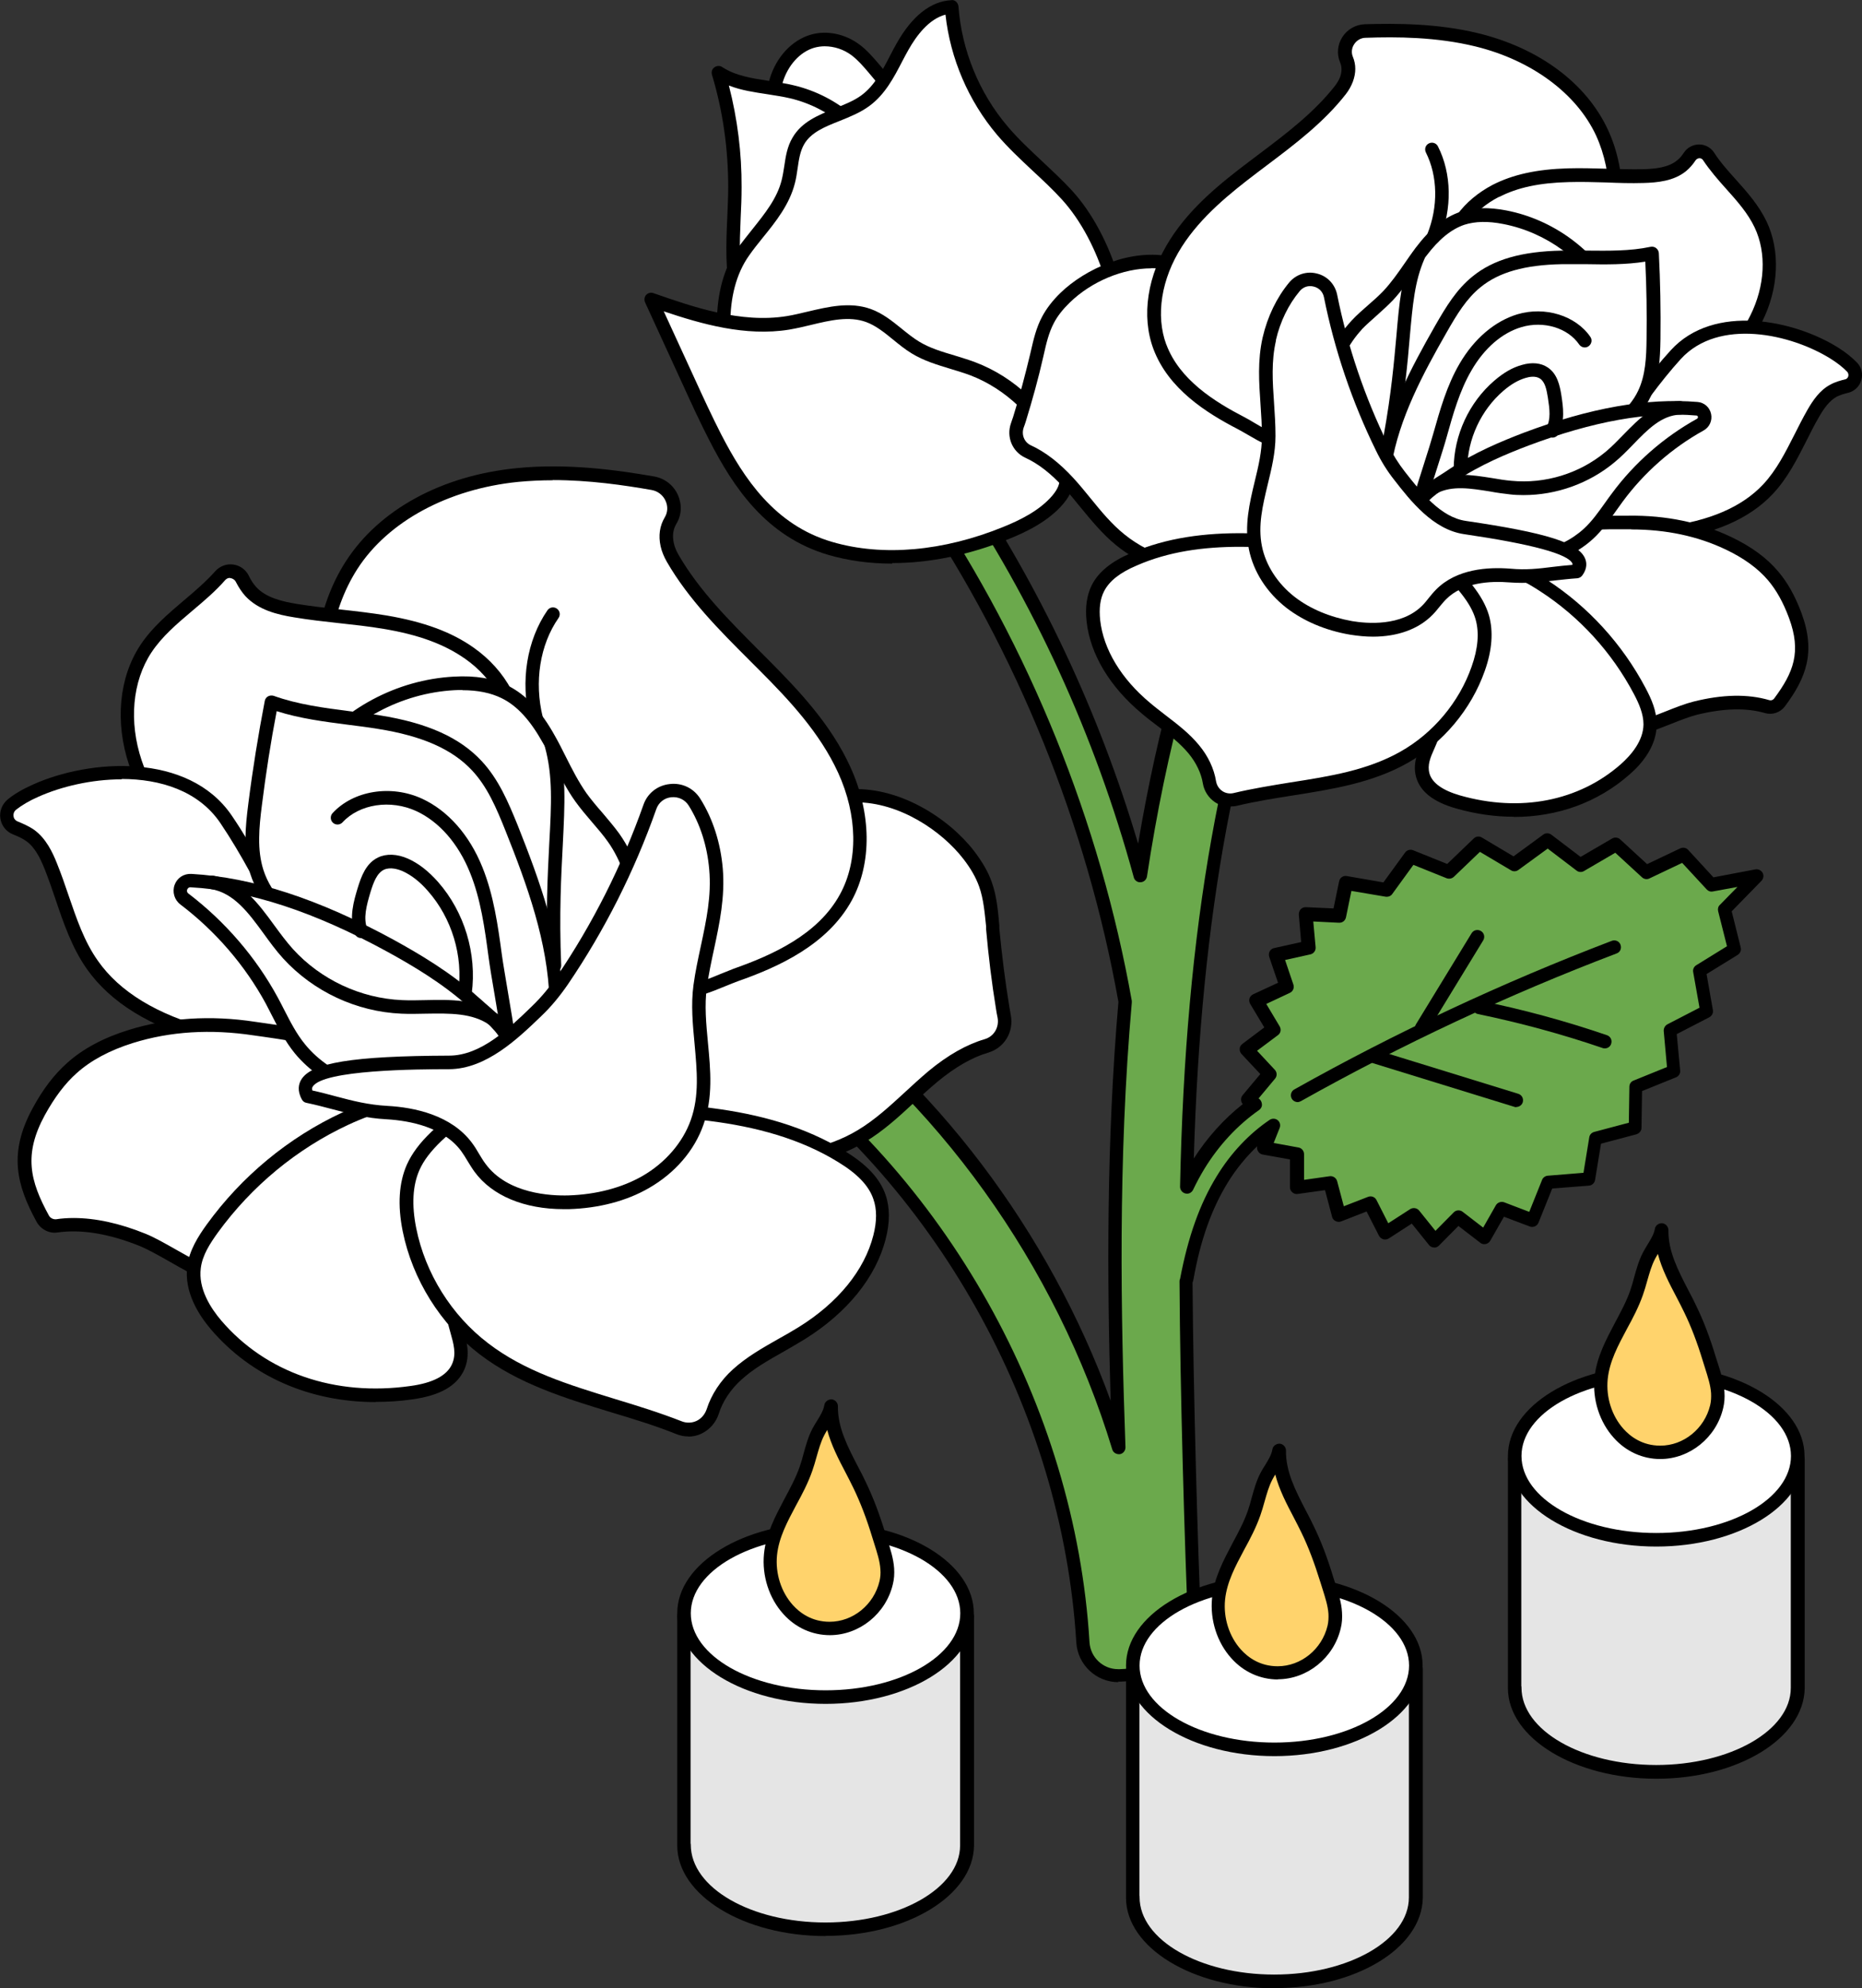 <?xml version="1.0" encoding="UTF-8"?>
<svg id="_圖層_2" data-name="圖層 2" xmlns="http://www.w3.org/2000/svg" viewBox="0 0 103.02 109.96">
  <rect x="0" y="0" width="103.02" height="109.96" fill="#333333" stroke="none"/>
  <defs>
    <style>
      .cls-1 {
        fill: #000;
      }

      .cls-1, .cls-2, .cls-3, .cls-4, .cls-5 {
        stroke-width: 0px;
      }

      .cls-2 {
        fill: #6ba94c;
      }

      .cls-3 {
        fill: #ffd36c;
      }

      .cls-4 {
        fill: #fff;
      }

      .cls-5 {
        fill: #e5e5e5;
      }
    </style>
  </defs>
  <g id="_圖層_5" data-name="圖層 5">
    <g>
      <g>
        <g>
          <path class="cls-2" d="M95.43,50.3l1.8-1.84-2.53.47-1.54-1.67-2.06.98-1.68-1.54-1.97,1.15-1.82-1.38-1.84,1.34-1.96-1.16-1.65,1.57-2.12-.85-1.34,1.84-2.25-.39-.37,1.82-1.85-.09.16,1.85-1.81.4.6,1.76-1.68.78.95,1.59-1.48,1.11,1.27,1.35-1.19,1.42.38.23c-1.21.85-2.3,2-3.14,3.37-.23.38-.44.77-.64,1.18.24-11.86,1.66-23.88,6.23-34.87.42-1-.06-2.14-1.06-2.56-1-.42-2.15.06-2.56,1.06-2.57,6.18-4.19,12.63-5.17,19.16-2.14-7.82-5.57-15.32-10.09-22.02-.36-.54-1.09-.68-1.63-.32-.54.36-.68,1.09-.32,1.63,5.59,8.3,9.45,17.85,11.21,27.71-.73,8.3-.64,16.63-.35,24.64-3.1-10.21-9.63-19.47-18.33-25.53-.89-.62-2.11-.4-2.73.49-.62.89-.4,2.11.49,2.73,10.68,7.44,17.8,20.13,18.58,33.12.06,1.04.92,1.84,1.95,1.84.04,0,.08,0,.12,0,1.08-.07,2.02-.06,2.18-.06.03,0,.06,0,.09,0,1.08-.05,1.92-.96,1.87-2.04-.23-5.33-.47-14.05-.5-19.67.02-.05.05-.1.06-.16.39-2.2,1.03-3.99,1.95-5.49.76-1.23,1.73-2.25,2.81-2.98l-.5,1.26,1.82.33v1.85s1.84-.26,1.84-.26l.48,1.79,1.73-.67.84,1.65,1.56-1,1.16,1.45,1.3-1.32,1.47,1.13.91-1.61,1.73.66.85-2.11,2.26-.18.37-2.25,2.2-.59.03-2.28,2.11-.85-.21-2.27,2.02-1.04-.39-2.24,1.94-1.19-.55-2.21Z"/>
          <path class="cls-1" d="M61.88,93.03c-1.23,0-2.25-.96-2.33-2.19-.78-12.88-7.84-25.46-18.42-32.83-.51-.36-.85-.89-.96-1.5-.11-.61.03-1.23.38-1.74.36-.51.89-.85,1.5-.96.61-.11,1.23.03,1.74.38,7.91,5.51,14.25,13.9,17.66,23.28-.2-6.7-.24-14.33.43-22.06-1.75-9.79-5.6-19.3-11.14-27.52-.23-.34-.31-.76-.24-1.16s.31-.76.65-.99c.71-.48,1.67-.29,2.15.42,4.24,6.29,7.49,13.18,9.67,20.5,1.08-6.45,2.7-12.21,4.93-17.58.49-1.19,1.86-1.75,3.05-1.26.58.24,1.02.69,1.26,1.26s.24,1.21,0,1.79c-3.8,9.15-5.77,19.73-6.16,33.2.74-1.16,1.67-2.19,2.71-3.01-.05-.05-.08-.12-.09-.19-.02-.11.01-.22.08-.3l.98-1.17-1.04-1.11c-.07-.08-.11-.18-.1-.29,0-.11.06-.2.15-.27l1.21-.91-.78-1.3c-.05-.09-.07-.2-.04-.3s.1-.18.2-.23l1.38-.64-.49-1.44c-.03-.1-.02-.21.03-.3.05-.09.14-.16.25-.18l1.49-.33-.13-1.52c0-.11.03-.21.1-.29.07-.08.18-.12.29-.12l1.53.07.31-1.5c.04-.2.23-.33.43-.29l2.02.35,1.2-1.65c.1-.14.28-.19.44-.13l1.89.76,1.47-1.41c.12-.12.31-.14.45-.05l1.75,1.04,1.64-1.2c.13-.1.32-.1.45,0l1.62,1.23,1.75-1.02c.14-.08.32-.06.44.05l1.49,1.37,1.83-.87c.15-.07.33-.04.44.08l1.4,1.52,2.32-.44c.16-.03.32.05.4.19.08.14.05.32-.06.44l-1.65,1.69.5,2c.04.16-.03.32-.17.41l-1.72,1.06.35,1.99c.03.16-.05.32-.2.4l-1.8.93.19,2.01c.02.16-.08.32-.23.38l-1.88.76-.03,2.03c0,.17-.12.31-.28.36l-1.96.52-.33,2.01c-.03.17-.17.3-.34.31l-2.03.16-.76,1.89c-.08.19-.29.28-.48.21l-1.43-.54-.76,1.33c-.05.09-.15.16-.25.18-.11.02-.22,0-.3-.07l-1.21-.93-1.07,1.08c-.08.08-.18.13-.29.11-.11,0-.21-.06-.27-.14l-.95-1.18-1.27.82c-.09.06-.2.07-.3.05-.1-.03-.19-.1-.24-.19l-.69-1.35-1.41.55c-.1.04-.21.03-.31-.02-.09-.05-.17-.13-.19-.24l-.39-1.47-1.51.21c-.11.02-.22-.02-.3-.09-.08-.07-.13-.17-.13-.28v-1.54l-1.51-.27c-.11-.02-.21-.09-.26-.19-.05-.08-.06-.18-.04-.27-.61.58-1.17,1.26-1.63,2.01-.9,1.46-1.52,3.21-1.9,5.36-.01.07-.03.12-.05.17.04,5.87.28,14.55.5,19.58.05,1.29-.95,2.38-2.23,2.43,0,0-.1,0-.1,0-.79,0-1.5.02-2.15.06-.04,0-.09,0-.14,0ZM64.01,92.22h.12l.14.37-.02-.38c.87-.04,1.55-.78,1.51-1.65-.22-5.05-.47-13.8-.5-19.68,0-.05,0-.1.03-.15.44-2.32,1.09-4.16,2.04-5.7.77-1.26,1.78-2.33,2.92-3.1.14-.09.32-.08.44.02.13.1.17.28.11.43l-.33.83,1.37.25c.18.03.31.19.31.37v1.42l1.41-.2c.19-.03.37.09.42.27l.37,1.39,1.34-.52c.18-.07.38,0,.47.18l.65,1.28,1.21-.78c.16-.1.38-.07.5.08l.9,1.12,1.01-1.02c.13-.14.35-.15.5-.03l1.13.87.7-1.23c.09-.16.29-.23.46-.17l1.39.53.71-1.77c.05-.13.18-.22.32-.23l1.97-.16.32-1.96c.02-.15.13-.26.27-.3l1.92-.51.03-1.99c0-.15.09-.29.23-.34l1.85-.75-.18-1.99c-.01-.15.07-.3.2-.37l1.78-.92-.35-1.97c-.03-.15.04-.3.17-.38l1.7-1.05-.49-1.94c-.03-.13,0-.26.1-.35l.97-.99-1.36.25c-.13.03-.26-.02-.34-.11l-1.36-1.47-1.81.86c-.14.07-.3.04-.41-.06l-1.48-1.36-1.73,1.01c-.13.08-.3.07-.42-.03l-1.59-1.21-1.62,1.18c-.12.09-.28.1-.41.02l-1.72-1.02-1.44,1.38c-.11.1-.26.13-.4.08l-1.84-.74-1.17,1.61c-.08.12-.23.17-.37.15l-1.89-.32-.3,1.46c-.04.18-.19.31-.39.3l-1.42-.07.13,1.42c.02.19-.11.36-.29.4l-1.4.31.46,1.36c.06.18-.02.38-.2.46l-1.3.61.74,1.24c.1.17.06.38-.1.49l-1.15.86.98,1.05c.13.14.14.35.01.5l-.91,1.09h.01c.11.07.17.19.18.32s-.06.25-.16.32c-1.19.83-2.23,1.95-3.03,3.26-.2.33-.41.71-.62,1.15-.08.16-.25.25-.43.2-.17-.04-.29-.2-.29-.37.29-14.3,2.27-25.43,6.25-35.01.16-.39.16-.82,0-1.21-.16-.39-.47-.7-.86-.86-.81-.33-1.74.05-2.07.85-2.39,5.76-4.08,12-5.15,19.07-.03.18-.17.31-.35.32-.17.02-.34-.1-.38-.27-2.15-7.86-5.53-15.23-10.04-21.91-.25-.37-.74-.46-1.11-.22-.18.12-.3.3-.34.51-.04.21,0,.42.12.6,5.6,8.31,9.5,17.95,11.26,27.85,0,.03,0,.07,0,.1-.77,8.71-.61,17.32-.35,24.59,0,.19-.13.35-.31.38-.18.02-.37-.08-.42-.26-3.1-10.21-9.73-19.44-18.19-25.33-.35-.24-.77-.33-1.18-.26-.42.07-.78.31-1.02.65-.24.35-.33.77-.26,1.18.07.42.31.78.65,1.02,10.77,7.5,17.95,20.3,18.74,33.4.05.83.74,1.49,1.58,1.49,0,0,.1,0,.1,0,.63-.04,1.31-.06,2.02-.06Z"/>
        </g>
        <g>
          <g>
            <path class="cls-4" d="M48.3,3.74c-.3-.35-.6-.7-.97-.98-.67-.5-1.58-.72-2.38-.49-.99.28-1.71,1.19-2.01,2.18s-.24,2.04-.1,3.06c.19,1.41.53,2.79,1,4.13.1.28.21.57.43.76.23.21.55.29.86.34,1.31.24,2.67.18,3.96-.16,4.87-1.29,1.12-6.65-.79-8.86Z"/>
            <path class="cls-1" d="M46.76,13.28c-.57,0-1.13-.05-1.69-.15-.37-.07-.74-.17-1.04-.43-.28-.25-.42-.59-.53-.92-.48-1.36-.83-2.77-1.02-4.21-.13-.97-.22-2.12.11-3.22.36-1.2,1.23-2.13,2.26-2.43.89-.26,1.91-.05,2.71.55.4.3.72.67,1.03,1.03h0c1.2,1.39,3.91,4.9,3.14,7.38-.32,1.02-1.17,1.72-2.54,2.09-.79.21-1.61.32-2.43.32ZM45.62,2.56c-.19,0-.39.03-.57.08-.79.23-1.46.97-1.75,1.93-.29.96-.21,2.01-.08,2.9.19,1.38.52,2.75.99,4.06.09.24.18.47.33.61.15.13.38.2.67.25,1.25.23,2.56.18,3.79-.15,1.12-.3,1.78-.82,2.02-1.59.54-1.73-1.19-4.58-2.99-6.67-.28-.33-.58-.67-.91-.92-.44-.33-.97-.5-1.49-.5Z"/>
          </g>
          <g>
            <path class="cls-4" d="M43.81,5.08c-1.38-.33-2.9-.28-4.08-1.06.61,2.05.92,4.19.92,6.33,0,2.04-.3,4.12.18,6.11s2.01,3.93,4.05,4.04c1.61.09,3.1-1,3.94-2.38,2.79-4.59.54-11.73-5-13.04Z"/>
            <path class="cls-1" d="M45.05,20.88c-.06,0-.13,0-.19,0-2.34-.13-3.92-2.33-4.39-4.33-.36-1.5-.3-3.05-.23-4.55.02-.55.05-1.1.05-1.65,0-2.11-.29-4.2-.9-6.22-.04-.15,0-.31.14-.41.13-.09.3-.1.43-.01.75.49,1.65.62,2.62.77.45.07.9.13,1.34.24h0c2.53.6,4.61,2.44,5.7,5.06,1.19,2.84,1.01,6.12-.47,8.55-.96,1.58-2.54,2.56-4.09,2.56ZM40.33,4.74c.47,1.83.71,3.72.7,5.61,0,.56-.02,1.12-.05,1.68-.06,1.45-.12,2.95.21,4.35.42,1.73,1.75,3.65,3.71,3.75,1.32.04,2.74-.79,3.6-2.2,1.35-2.23,1.52-5.25.42-7.87-1-2.39-2.89-4.07-5.19-4.62-.42-.1-.85-.16-1.28-.23-.71-.11-1.44-.21-2.12-.48Z"/>
          </g>
          <g>
            <path class="cls-4" d="M40.75,21.95c3.54,10.13,19.57,10.09,21.27-1.17.49-3.25-.75-7.55-2.99-9.99-1.14-1.25-2.49-2.29-3.58-3.57-1.62-1.91-2.61-4.34-2.79-6.83-1.22.07-2.12,1.14-2.72,2.2s-1.07,2.26-2.05,2.98c-1.18.87-2.97.96-3.71,2.23-.39.67-.36,1.49-.55,2.24-.37,1.49-1.56,2.6-2.46,3.85-1.59,2.21-1.26,5.61-.4,8.06Z"/>
            <path class="cls-1" d="M51.73,29.77c-4.35,0-9.45-2.3-11.33-7.69-.88-2.53-1.23-6.07.45-8.4.24-.33.5-.65.76-.98.71-.89,1.39-1.73,1.64-2.75.06-.24.1-.49.14-.75.08-.54.16-1.09.46-1.59.51-.88,1.44-1.25,2.33-1.61.54-.22,1.06-.42,1.48-.73.72-.53,1.15-1.35,1.6-2.22.11-.22.23-.44.35-.65.84-1.5,1.88-2.33,3.02-2.39.2-.04.38.14.4.35.18,2.42,1.14,4.77,2.71,6.62.58.69,1.26,1.32,1.92,1.94.55.52,1.13,1.05,1.65,1.62,2.27,2.48,3.6,6.91,3.09,10.3-.9,5.97-5.52,8.51-9.54,8.88-.36.03-.74.05-1.11.05ZM52.31.81c-.92.24-1.61,1.17-2.05,1.95-.12.21-.23.42-.34.63-.47.91-.96,1.84-1.82,2.47-.5.37-1.08.6-1.65.83-.81.32-1.58.63-1.96,1.29-.22.38-.29.84-.36,1.33-.04.28-.08.55-.15.82-.3,1.18-1.05,2.12-1.79,3.03-.25.31-.5.62-.73.95-1.51,2.1-1.18,5.37-.35,7.72h0c1.91,5.48,7.39,7.54,11.67,7.14,3.74-.35,8.04-2.7,8.87-8.25.48-3.19-.77-7.35-2.9-9.69-.5-.55-1.07-1.08-1.61-1.58-.67-.63-1.37-1.28-1.98-2-1.58-1.87-2.58-4.21-2.85-6.64Z"/>
          </g>
          <g>
            <path class="cls-4" d="M53.8,20.4c-1.05-.4-2.2-.59-3.16-1.17-.9-.55-1.61-1.42-2.6-1.78-1.42-.51-2.96.15-4.45.4-2.55.42-5.13-.43-7.57-1.29.71,1.54,1.41,3.08,2.12,4.61.46,1.01.93,2.02,1.44,3.01,1.44,2.8,3.22,5.22,6.37,6.14,3.2.93,6.68.4,9.72-.84,1.04-.42,2.13-.97,2.87-1.85.78-.92.5-1.62.05-2.66-.91-2.07-2.65-3.78-4.78-4.58Z"/>
            <path class="cls-1" d="M49.36,31.17c-1.23,0-2.42-.16-3.52-.48-3.46-1.01-5.27-3.76-6.59-6.33-.51-.99-.98-2.01-1.43-3l-2.13-4.64c-.06-.14-.04-.3.06-.41.1-.11.26-.15.4-.1,2.15.75,4.83,1.69,7.39,1.27.38-.06.77-.16,1.16-.25,1.15-.27,2.33-.55,3.48-.14.66.24,1.19.67,1.71,1.09.32.26.63.51.96.71.59.36,1.26.56,1.97.77.38.12.76.23,1.13.37h0c2.2.83,4.02,2.57,4.99,4.78.43.99.84,1.93-.11,3.05-.83.98-2.05,1.56-3.02,1.95-2.17.88-4.38,1.33-6.44,1.33ZM36.72,17.21l1.75,3.81c.46,1.01.93,2.02,1.43,3,1.25,2.42,2.95,5.02,6.14,5.95,2.79.82,6.16.52,9.47-.83.89-.36,2-.89,2.72-1.74.62-.74.45-1.23,0-2.27-.87-1.99-2.58-3.63-4.56-4.38h0c-.35-.13-.72-.24-1.08-.35-.72-.22-1.47-.44-2.14-.85-.38-.23-.72-.51-1.04-.77-.49-.4-.95-.77-1.49-.97-.94-.34-1.97-.1-3.05.16-.4.1-.81.19-1.21.26-2.41.39-4.85-.31-6.93-1.01Z"/>
          </g>
        </g>
        <g>
          <g>
            <path class="cls-4" d="M58.92,16.47c-.37.36-.7.76-.94,1.22-.32.61-.47,1.3-.62,1.97-.27,1.19-.59,2.36-.95,3.52-.03.11-.07.23-.11.34-.21.57.05,1.21.6,1.46.85.38,1.6,1.03,2.23,1.72.96,1.05,1.76,2.26,2.86,3.16,1.39,1.12,3.17,1.68,4.95,1.83.82.07,1.66.06,2.44-.2,2.02-.67,3.22-2.88,3.31-5.01s-.69-4.19-1.55-6.14c-.45-1.04-.95-2.1-1.8-2.85-.84-.74-1.91-1.18-2.81-1.85-.56-.42-1.06-.89-1.76-1.05-2.02-.46-4.42.49-5.86,1.89Z"/>
            <path class="cls-1" d="M67.72,32.1c-.26,0-.53-.01-.82-.04-2.05-.17-3.83-.83-5.15-1.91-.76-.62-1.38-1.38-1.98-2.11-.3-.37-.6-.74-.92-1.08-.7-.77-1.41-1.32-2.11-1.64-.73-.33-1.08-1.16-.8-1.93.04-.11.07-.22.11-.32.36-1.15.67-2.33.95-3.5l.03-.13c.15-.65.3-1.32.63-1.93.24-.45.57-.88,1.01-1.31h0c1.36-1.32,3.88-2.5,6.2-1.99.66.15,1.15.53,1.62.9l.29.22c.37.28.77.51,1.2.76.56.33,1.13.66,1.63,1.11.89.79,1.41,1.86,1.9,2.98.81,1.87,1.68,4.05,1.58,6.3-.09,2.04-1.25,4.58-3.57,5.35-.52.17-1.09.26-1.77.26ZM63.7,14.84c-1.55,0-3.3.71-4.52,1.9h0c-.39.38-.67.74-.87,1.12-.28.53-.42,1.12-.56,1.75l-.03.13c-.27,1.19-.6,2.38-.96,3.55-.04.12-.07.23-.12.35-.14.4.03.82.4.99.79.36,1.58.97,2.35,1.81.33.36.64.74.95,1.12.6.74,1.17,1.43,1.88,2,1.53,1.24,3.42,1.63,4.75,1.74.94.08,1.67.02,2.29-.18,1.98-.65,2.97-2.88,3.05-4.67.09-2.1-.73-4.18-1.52-5.97-.45-1.04-.93-2.03-1.71-2.72-.45-.4-.97-.7-1.51-1.02-.42-.25-.86-.51-1.27-.81l-.3-.23c-.42-.33-.82-.65-1.32-.76-.32-.07-.65-.11-.99-.11ZM58.92,16.47h0,0Z"/>
          </g>
          <g>
            <path class="cls-4" d="M64.18,19.18c-.71-1.88-.19-4.06.9-5.75,1.09-1.69,2.68-2.99,4.28-4.2,1.71-1.3,3.49-2.55,4.81-4.25.14-.18.26-.37.34-.58.16-.42.14-.79,0-1.11-.3-.74.24-1.55,1.04-1.57,2.08-.07,4.16,0,6.18.49,2.89.71,5.68,2.44,6.93,5.14.53,1.14.76,2.41.77,3.67,0,.72-.06,1.44-.31,2.11-.76,2.01-2.95,3-4.85,3.99-1.52.8-2.98,1.72-4.36,2.75-1.63,1.22-3.19,2.62-5.1,3.32-.61.22-1.25.37-1.85.64-.5.22-.98.61-1.54.68-.92.11-1.97-.7-2.75-1.1-1.82-.95-3.73-2.21-4.48-4.21Z"/>
            <path class="cls-1" d="M71.22,24.88c-.76,0-1.52-.45-2.19-.84-.19-.11-.38-.22-.55-.31-1.74-.9-3.83-2.22-4.66-4.42h0c-.69-1.83-.34-4.1.93-6.08,1.14-1.78,2.78-3.1,4.37-4.3l.53-.4c1.5-1.13,3.05-2.3,4.21-3.78.13-.17.22-.33.28-.48.11-.3.11-.58,0-.83-.19-.46-.14-.97.13-1.39.27-.43.74-.69,1.24-.71,1.75-.05,4.03-.05,6.28.5,3.37.82,5.99,2.77,7.18,5.35.52,1.13.79,2.41.8,3.82,0,.91-.1,1.62-.34,2.25-.76,1.98-2.79,3.03-4.58,3.96l-.45.23c-1.51.79-2.96,1.7-4.31,2.71-.32.24-.63.48-.94.72-1.31,1.02-2.66,2.07-4.26,2.65-.24.09-.48.16-.72.24-.39.12-.75.23-1.1.39-.15.07-.3.15-.46.24-.35.2-.74.42-1.19.47-.08,0-.15.01-.23.01ZM64.53,19.05c.73,1.96,2.68,3.17,4.3,4.01.18.09.38.21.58.33.64.38,1.36.81,1.95.73.3-.04.6-.2.91-.38.17-.1.35-.19.52-.27.39-.17.79-.3,1.18-.42.23-.07.46-.14.69-.23,1.49-.54,2.79-1.55,4.05-2.53.32-.25.63-.49.95-.73,1.39-1.04,2.87-1.97,4.41-2.78l.45-.23c1.76-.91,3.57-1.84,4.23-3.56.21-.54.3-1.17.29-1.98-.01-1.3-.26-2.48-.73-3.51-1.08-2.33-3.57-4.17-6.67-4.93-2.16-.53-4.38-.54-6.08-.48-.26,0-.5.14-.64.36-.14.21-.16.47-.07.69.18.43.18.89,0,1.38-.09.23-.21.46-.39.69-1.22,1.56-2.81,2.76-4.35,3.92l-.53.4c-1.53,1.16-3.12,2.44-4.19,4.11-1.14,1.78-1.46,3.81-.86,5.42h0Z"/>
          </g>
          <g>
            <path class="cls-4" d="M82.76,10.55c1.22-.63,2.63-.83,4-.87s2.75.08,4.13.05c.75-.02,1.56-.1,2.14-.57.18-.14.32-.31.45-.5.25-.38.8-.4,1.05-.02.85,1.31,2.21,2.34,2.89,3.77.77,1.63.56,3.61-.25,5.22s-2.15,2.9-3.61,3.97c-.95.7-1.97,1.32-3.09,1.7-1.2.41-2.48.53-3.75.62-1.08.07-2.17.12-3.23-.07s-2.1-.66-2.82-1.47c-.66-.75-.99-1.74-1.24-2.71-.35-1.34-.6-2.85-.12-4.19.23-.64.78-1.11.97-1.75s.24-1.09.63-1.63c.48-.66,1.13-1.18,1.85-1.55Z"/>
            <path class="cls-1" d="M85.16,24.36c-.58,0-1.16-.04-1.74-.14-.89-.16-2.13-.57-3.03-1.59-.72-.82-1.06-1.86-1.32-2.86-.33-1.27-.65-2.91-.11-4.41.13-.35.33-.65.52-.93.19-.27.36-.52.44-.8.04-.13.07-.26.11-.38.12-.46.24-.89.58-1.36.49-.68,1.18-1.25,1.98-1.67h0c1.12-.57,2.44-.86,4.16-.91.71-.02,1.41,0,2.11.02.67.02,1.35.04,2.02.03.7-.02,1.42-.09,1.91-.49.14-.11.26-.25.37-.42.19-.29.51-.46.85-.46h0c.33,0,.64.17.82.44.34.53.77,1.01,1.22,1.51.63.7,1.27,1.43,1.69,2.31.77,1.62.68,3.7-.25,5.55-.73,1.46-1.95,2.8-3.72,4.1-1.16.85-2.17,1.41-3.19,1.75-1.26.43-2.59.55-3.84.64-.52.04-1.05.07-1.58.07ZM82.93,10.89c-.7.36-1.29.85-1.71,1.44-.26.36-.35.69-.46,1.11-.04.13-.07.27-.11.41-.12.38-.33.7-.54,1-.17.25-.34.5-.43.76-.46,1.31-.17,2.81.13,3.97.24.91.54,1.85,1.16,2.55.75.86,1.83,1.21,2.6,1.35,1.02.19,2.11.14,3.13.07,1.2-.08,2.48-.2,3.65-.6.94-.32,1.89-.85,2.99-1.65,1.67-1.23,2.82-2.48,3.49-3.83.83-1.65.92-3.48.25-4.89-.37-.78-.95-1.44-1.57-2.13-.45-.5-.91-1.03-1.29-1.6-.06-.09-.15-.1-.19-.1h0c-.09,0-.17.05-.22.12-.15.23-.33.43-.52.59-.67.55-1.58.64-2.37.66-.69.02-1.37,0-2.06-.03-.69-.02-1.38-.04-2.07-.02-1.61.04-2.83.3-3.84.82h0Z"/>
          </g>
          <g>
            <path class="cls-4" d="M75.07,17.97c.54-.58,1.19-1.05,1.73-1.62.69-.73,1.2-1.61,1.81-2.41s1.35-1.55,2.31-1.87c.75-.25,1.57-.21,2.35-.06,2.46.48,4.67,2.1,5.87,4.3.44.81.76,1.72.72,2.64-.04,1.16-.64,2.25-1.45,3.08s-1.82,1.44-2.84,1.99c-2.86,1.53-6.2,2.66-9.31,1.75-.69-.2-1.37-.52-1.87-1.04-1.82-1.91-.94-5.08.67-6.78Z"/>
            <path class="cls-1" d="M78.62,26.49c-.86,0-1.68-.12-2.46-.35-.89-.26-1.55-.63-2.03-1.14-1.93-2.03-1.15-5.36.67-7.29h0c.28-.3.59-.57.9-.84.29-.25.57-.5.84-.78.43-.46.79-.97,1.17-1.52.2-.29.4-.58.61-.86.81-1.07,1.6-1.7,2.49-2,.72-.24,1.55-.26,2.54-.07,2.58.5,4.87,2.18,6.13,4.49.54,1,.8,1.95.77,2.84-.04,1.16-.59,2.34-1.55,3.33-.87.9-1.97,1.55-2.94,2.06-2.66,1.42-5.01,2.12-7.13,2.12ZM75.34,18.23h0c-1.38,1.47-2.39,4.46-.67,6.26.39.41.95.72,1.7.94,2.52.74,5.47.18,9.02-1.72.96-.51,1.95-1.1,2.75-1.92.83-.86,1.31-1.86,1.34-2.84.03-.75-.2-1.58-.68-2.45-1.15-2.11-3.25-3.65-5.62-4.11-.86-.17-1.56-.15-2.16.04-.73.25-1.41.8-2.12,1.74-.21.27-.4.55-.6.83-.38.54-.77,1.11-1.24,1.61-.28.29-.58.56-.88.83-.29.26-.58.51-.85.79Z"/>
          </g>
          <g>
            <path class="cls-4" d="M101.5,19.54c.35.22.69.47.97.77.33.35.17.92-.3,1.04-.25.06-.5.13-.73.26-.5.27-.84.77-1.13,1.26-.81,1.41-1.39,2.99-2.5,4.18-1.43,1.53-3.56,2.19-5.64,2.45-1.9.23-3.84.18-5.72-.17-.14-.03-.29-.06-.37-.18-.12-.18,0-.42.13-.6.4-.58.8-1.16,1.21-1.73.69-1,1.39-2,2.08-2.99,1.01-1.45,2.02-2.9,3.21-4.2,2.17-2.39,6.32-1.64,8.79-.08Z"/>
            <path class="cls-1" d="M89.88,30.01c-1.17,0-2.33-.11-3.49-.32-.14-.03-.44-.08-.61-.33-.19-.28-.15-.62.13-1.02l3.29-4.73c1-1.44,2.03-2.92,3.24-4.24,2.39-2.62,6.86-1.66,9.27-.14,0,0,0,0,0,0,.43.27.77.55,1.04.83.25.26.33.63.23.97-.1.34-.37.6-.71.69-.22.05-.45.12-.65.22-.42.23-.72.67-.98,1.12-.25.43-.47.87-.69,1.31-.52,1.02-1.05,2.08-1.86,2.94-1.29,1.38-3.27,2.24-5.86,2.56-.78.1-1.56.14-2.35.14ZM86.43,28.94s.05,0,.1.01c1.85.34,3.74.4,5.61.17,2.42-.3,4.24-1.08,5.41-2.33.74-.79,1.22-1.75,1.74-2.77.23-.46.46-.91.71-1.35.3-.52.68-1.09,1.27-1.4.27-.15.57-.23.82-.29.12-.03.16-.13.17-.17.01-.04.03-.15-.06-.25-.23-.24-.52-.47-.9-.71h0c-2.19-1.38-6.21-2.29-8.31.01-1.17,1.29-2.19,2.75-3.17,4.16l-3.29,4.73c-.06.09-.09.14-.1.18h0Z"/>
          </g>
          <g>
            <path class="cls-4" d="M86.8,38.27c-.54-1.14-1.91-1.64-1.96-2.92-.06-1.43-.83-2.71-.6-4.2.05-.29.13-.58.28-.83.96-1.57,4-1.41,5.57-1.42,1.9-.02,3.81.33,5.54,1.14.93.44,1.8,1.02,2.46,1.8.54.64.93,1.4,1.22,2.19.74,1.99.3,3.25-.87,4.81-.16.21-.42.3-.67.23-1.28-.37-2.68-.24-3.99.09-1.55.39-4.35,2.11-5.88,1.03-.61-.43-.78-1.23-1.1-1.91Z"/>
            <path class="cls-1" d="M89.14,40.91c-.53,0-1.03-.12-1.46-.42-.55-.38-.79-1-1.01-1.55-.07-.17-.14-.34-.21-.5h0c-.19-.41-.52-.74-.86-1.08-.54-.54-1.09-1.09-1.13-1.99-.02-.55-.16-1.09-.31-1.65-.21-.82-.44-1.68-.28-2.63.06-.39.17-.71.33-.97.98-1.6,3.65-1.6,5.41-1.6h.47c2.09-.03,4,.37,5.7,1.18,1.09.52,1.96,1.15,2.59,1.9.52.61.94,1.36,1.29,2.3.81,2.19.25,3.6-.92,5.17-.25.33-.68.48-1.08.37-1.05-.31-2.33-.27-3.79.09-.39.1-.89.29-1.41.5-1.04.41-2.25.89-3.32.89ZM90.25,29.27c-.05,0-.1,0-.15,0h-.48c-1.5,0-4.01,0-4.77,1.25-.11.18-.18.4-.23.69-.13.8.07,1.54.27,2.32.15.58.31,1.17.33,1.81.02.61.44,1.02.91,1.49.38.37.76.76,1.01,1.29h0c.08.18.16.36.23.55.2.49.38.96.75,1.21.96.67,2.68,0,4.07-.55.55-.22,1.07-.42,1.51-.53,1.6-.4,3-.43,4.19-.08.1.03.2,0,.27-.09,1.07-1.44,1.52-2.57.82-4.46-.32-.86-.7-1.54-1.16-2.08-.56-.66-1.35-1.23-2.34-1.7-1.55-.74-3.31-1.11-5.22-1.11Z"/>
          </g>
          <g>
            <path class="cls-4" d="M79.34,40.26c-.13.9-.9,1.65-.63,2.61.23.82,1.13,1.24,1.95,1.47,3.21.92,6.67.46,9.25-1.81.73-.64,1.37-1.5,1.38-2.48,0-.65-.27-1.28-.58-1.86-1.25-2.35-3.09-4.38-5.32-5.83-1.45-.94-3.16-1.66-4.88-1.47-.7.08-1.65.42-1.78,1.22-.1.56.3,1.16.29,1.74-.02,1.08-.17,2.1-.07,3.19.09.98.52,2.19.41,3.16,0,.02,0,.04,0,.06Z"/>
            <path class="cls-1" d="M83.77,45.17c-1.05,0-2.12-.15-3.21-.46-1.26-.36-1.98-.93-2.21-1.73-.2-.73.07-1.34.31-1.88.14-.31.26-.59.31-.88h0s.37.05.37.05l-.37-.1c.06-.56-.07-1.23-.21-1.88-.08-.4-.17-.82-.2-1.21-.07-.74-.02-1.45.02-2.14.02-.36.05-.72.05-1.09,0-.21-.06-.44-.14-.68-.1-.34-.21-.72-.14-1.11.17-.97,1.2-1.42,2.11-1.52,1.58-.17,3.3.34,5.13,1.53,2.28,1.48,4.17,3.55,5.45,5.97.33.62.63,1.29.62,2.04-.01,1.2-.82,2.16-1.5,2.75-1.76,1.55-3.99,2.35-6.4,2.35ZM81.07,31.24c-.17,0-.35,0-.52.03-.61.07-1.36.34-1.46.91-.04.22.04.49.12.77.08.29.17.59.17.91,0,.38-.03.75-.05,1.12-.04.69-.08,1.34-.02,2.03.03.35.11.73.19,1.13.14.71.29,1.44.22,2.11,0,0,0,.07,0,.07-.06.39-.21.74-.36,1.08-.22.49-.4.91-.27,1.38.15.52.72.93,1.69,1.21,3.33.95,6.57.32,8.9-1.73.56-.5,1.24-1.28,1.25-2.2,0-.58-.25-1.15-.53-1.68-1.22-2.31-3.02-4.28-5.2-5.69-1.47-.96-2.86-1.44-4.12-1.44Z"/>
          </g>
          <g>
            <path class="cls-4" d="M62.73,30.94c-.79.34-1.58.82-1.98,1.58-.28.55-.32,1.2-.26,1.82.21,1.91,1.43,3.59,2.9,4.83.9.75,1.91,1.38,2.66,2.28.43.52.75,1.16.86,1.81s.76,1.12,1.43.96c3.14-.76,6.52-.75,9.33-2.33,1.9-1.07,3.39-2.84,4.11-4.9.32-.91.5-1.92.23-2.84-.16-.57-.49-1.08-.85-1.55-.4-.52-.88-.99-1.46-1.29-.61-.31-1.3-.39-1.98-.48-4.77-.58-10.39-1.92-15,.1Z"/>
            <path class="cls-1" d="M68.07,44.62c-.3,0-.59-.09-.84-.25-.36-.24-.61-.62-.68-1.05-.09-.56-.37-1.14-.78-1.64-.49-.59-1.1-1.06-1.75-1.55-.29-.22-.58-.44-.86-.68-1.76-1.47-2.84-3.27-3.04-5.07-.09-.79.01-1.47.29-2.03.37-.72,1.08-1.3,2.16-1.76,3.95-1.73,8.64-1.05,12.79-.46.82.12,1.62.23,2.41.33.67.08,1.43.17,2.1.51.56.28,1.06.72,1.59,1.39.47.6.76,1.13.92,1.67.25.88.18,1.92-.23,3.07-.75,2.13-2.31,3.99-4.28,5.1-1.95,1.1-4.18,1.45-6.33,1.79-1.02.16-2.08.33-3.09.57-.12.03-.25.04-.37.04ZM68.6,30.24c-2,0-3.95.26-5.72,1.04,0,0,0,0,0,0-.92.39-1.5.85-1.79,1.41-.22.42-.29.96-.22,1.61.18,1.61,1.16,3.24,2.77,4.58.27.23.55.44.83.66.65.5,1.33,1.01,1.87,1.67.5.6.83,1.3.94,1.99.04.23.16.42.35.55.18.12.4.16.62.11,1.04-.25,2.11-.42,3.15-.59,2.19-.34,4.25-.67,6.08-1.7,1.81-1.02,3.25-2.73,3.94-4.7.36-1.01.43-1.89.22-2.62-.13-.45-.38-.9-.79-1.42-.45-.58-.88-.95-1.33-1.18-.56-.28-1.22-.36-1.86-.44-.79-.1-1.6-.21-2.42-.33-2.14-.31-4.42-.64-6.66-.64ZM62.73,30.94h0,0Z"/>
          </g>
          <g>
            <path class="cls-4" d="M79.73,18.19c.54-.95,1.12-1.91,1.97-2.6,1.29-1.05,3.05-1.32,4.71-1.35s3.35.13,4.98-.21c.08,1.57.11,3.15.09,4.72-.01,1.03-.06,2.1-.51,3.04-.66,1.37-2.09,2.21-3.5,2.77-2.01.8-4.17,1.2-6.13,2.1-1.73.79-5.27,2.38-4.72-.97.44-2.68,1.78-5.17,3.11-7.5Z"/>
            <path class="cls-1" d="M77.91,28.1c-.43,0-.82-.09-1.12-.32-.52-.4-.7-1.13-.53-2.16.46-2.74,1.81-5.27,3.15-7.62h0c.61-1.06,1.18-2,2.06-2.71,1.15-.94,2.73-1.39,4.94-1.43.47,0,.94,0,1.41,0,1.17.01,2.37.03,3.5-.21.11-.02.22,0,.31.07.09.07.14.17.15.28.08,1.57.11,3.17.09,4.75-.02,1.12-.07,2.2-.55,3.2-.6,1.24-1.81,2.21-3.7,2.96-.9.36-1.83.64-2.74.91-1.13.34-2.3.69-3.38,1.19-.92.42-2.41,1.1-3.59,1.1ZM86.91,14.61c-.17,0-.33,0-.5,0-2.04.04-3.47.44-4.49,1.27-.78.63-1.31,1.5-1.88,2.5h0c-1.31,2.29-2.63,4.75-3.06,7.37-.12.73-.04,1.22.25,1.44.77.59,2.99-.43,3.94-.87,1.13-.52,2.32-.88,3.48-1.22.89-.27,1.81-.54,2.68-.89,1.71-.68,2.79-1.52,3.3-2.59.41-.85.46-1.85.47-2.88.02-1.42,0-2.85-.07-4.27-1.08.17-2.17.16-3.24.14-.3,0-.59,0-.89,0ZM79.73,18.19h0,0Z"/>
          </g>
          <g>
            <path class="cls-4" d="M79.67,30.6c-1.09-.4-1.76-1.2-1.38-2.38.31-.94,1.3-1.42,2.06-1.94,1.26-.85,2.67-1.46,4.08-2,3.02-1.13,6.26-1.95,9.45-1.68.46.04.58.65.18.88-1.79,1-3.37,2.38-4.59,4.03-.51.69-.96,1.43-1.59,2.01-.78.72-1.78,1.15-2.81,1.4-1.78.43-3.69.32-5.41-.31Z"/>
            <path class="cls-1" d="M82.91,31.54c-1.15,0-2.3-.2-3.37-.59h0c-1.41-.52-2.01-1.58-1.6-2.85.3-.91,1.11-1.43,1.83-1.88.13-.08.26-.17.38-.25,1.4-.94,2.96-1.58,4.16-2.04,3.67-1.38,6.82-1.93,9.61-1.7.37.03.67.29.75.66.08.37-.09.74-.42.92-1.75.97-3.29,2.33-4.47,3.93-.12.16-.24.33-.36.5-.38.54-.77,1.09-1.28,1.56-.75.69-1.75,1.2-2.98,1.49-.74.18-1.5.27-2.26.27ZM79.8,30.25c1.65.6,3.49.71,5.19.3,1.1-.26,1.99-.71,2.64-1.31.45-.41.8-.91,1.18-1.44.12-.17.24-.34.37-.51,1.24-1.68,2.87-3.11,4.71-4.13.05-.03.06-.08.05-.11-.01-.06-.06-.07-.08-.07-2.69-.23-5.72.32-9.29,1.66-1.16.44-2.67,1.06-4.01,1.96-.13.09-.26.17-.4.26-.64.41-1.3.83-1.52,1.49-.36,1.1.43,1.65,1.15,1.91h0Z"/>
          </g>
          <g>
            <path class="cls-4" d="M70.23,18.74c.24-1.04.71-2.06,1.4-2.88.61-.73,1.8-.43,1.99.5.59,2.91,1.55,5.74,2.85,8.4.27.55.59,1.07.97,1.55.96,1.22,2.09,2.64,3.62,2.86,4.06.59,7.05,1.27,6.18,2.43-1.36.09-2.33.34-3.68.23s-2.86.07-3.82,1.04c-.27.27-.48.59-.75.86-1.05,1.08-2.75,1.24-4.23.99-1.21-.21-2.38-.66-3.35-1.41s-1.7-1.82-1.95-3.02c-.43-2.12.72-4.09.73-6.18,0-1.83-.39-3.54.03-5.38Z"/>
            <path class="cls-1" d="M75.97,35.21c-.41,0-.83-.04-1.27-.11-1.36-.23-2.57-.75-3.52-1.48-1.09-.85-1.83-2-2.08-3.24-.26-1.31.03-2.55.32-3.75.21-.86.4-1.67.4-2.51,0-.59-.04-1.19-.08-1.77-.08-1.19-.17-2.41.12-3.69h0c.27-1.16.78-2.21,1.47-3.04.38-.45.97-.64,1.54-.49.57.14.99.59,1.11,1.16.58,2.88,1.53,5.68,2.82,8.31.26.54.58,1.04.93,1.49.88,1.12,1.97,2.52,3.38,2.72,4.44.65,6.23,1.21,6.59,2.08.09.21.13.55-.16.94-.07.09-.17.14-.27.15-.45.03-.85.08-1.24.12-.8.09-1.56.18-2.5.11-1.09-.09-2.59,0-3.52.93-.13.13-.24.27-.36.41-.12.15-.25.31-.39.45-.77.79-1.93,1.21-3.3,1.21ZM70.6,18.82c-.27,1.17-.19,2.29-.11,3.47.04.59.08,1.2.08,1.82,0,.92-.22,1.82-.43,2.68-.28,1.17-.55,2.28-.32,3.42.21,1.05.87,2.07,1.81,2.8.85.66,1.95,1.12,3.18,1.34.78.13,2.73.32,3.9-.88.12-.12.23-.26.34-.4.13-.16.26-.32.41-.47,1.13-1.14,2.86-1.25,4.11-1.15.87.08,1.55,0,2.35-.1.34-.04.69-.08,1.08-.11,0-.04,0-.06,0-.07-.22-.53-2.24-1.08-6-1.63-1.71-.25-2.96-1.84-3.86-3-.39-.49-.73-1.04-1.01-1.62-1.32-2.69-2.29-5.55-2.88-8.49-.06-.29-.27-.51-.56-.58-.3-.08-.59.02-.78.25-.62.74-1.08,1.68-1.32,2.72h0Z"/>
          </g>
          <g>
            <path class="cls-4" d="M78.47,14.19c-1,2.32-.58,4.65-1.54,9.94"/>
            <path class="cls-1" d="M76.93,24.5s-.04,0-.07,0c-.2-.04-.34-.23-.3-.44.42-2.31.57-4.07.7-5.49.16-1.85.28-3.18.86-4.54.08-.19.3-.28.49-.2.19.08.28.3.2.49-.54,1.24-.65,2.53-.81,4.31-.12,1.43-.28,3.21-.71,5.55-.03.18-.19.31-.37.31Z"/>
          </g>
          <path class="cls-1" d="M80.8,26.29h0c-.21,0-.37-.17-.37-.38.01-1.84.85-3.66,2.25-4.86.51-.44,1.01-.73,1.53-.87.55-.16,1.05-.11,1.42.14.53.35.67.99.76,1.56.09.6.22,1.43-.17,2.13-.1.18-.33.25-.51.14-.18-.1-.25-.33-.15-.51.25-.44.18-1.01.08-1.65-.07-.43-.15-.86-.43-1.05-.25-.17-.61-.1-.8-.04-.41.12-.81.35-1.24.72-1.23,1.06-1.98,2.67-1.99,4.3,0,.21-.17.37-.38.37Z"/>
          <path class="cls-1" d="M84.28,27.38c-.25,0-.5-.01-.74-.04-.36-.04-.73-.09-1.1-.16-1.07-.17-2.09-.34-2.94.1-.18.09-.41.02-.51-.16-.1-.18-.02-.41.16-.5,1.07-.55,2.26-.36,3.41-.18.35.06.71.12,1.06.15,1.87.18,3.76-.4,5.2-1.59.34-.28.67-.62.99-.95.88-.9,1.79-1.84,3.13-1.87.2,0,.38.16.39.37,0,.21-.16.38-.36.38-1.03.03-1.8.81-2.61,1.65-.33.34-.68.7-1.05,1-1.4,1.16-3.2,1.8-5.01,1.8Z"/>
          <path class="cls-1" d="M78.59,27.92s-.07,0-.1-.01c-.2-.06-.32-.26-.26-.46.1-.37.32-1.06.54-1.75.22-.68.43-1.36.53-1.72.37-1.3.74-2.64,1.45-3.86.81-1.39,1.95-2.36,3.21-2.74,1.52-.45,3.22.07,4.03,1.25.12.17.07.4-.1.52-.17.12-.4.07-.52-.1-.63-.92-1.97-1.32-3.19-.96-1.08.32-2.06,1.17-2.77,2.4-.66,1.13-1.02,2.43-1.37,3.68-.1.37-.32,1.06-.54,1.75-.22.68-.43,1.36-.53,1.72-.05.17-.2.27-.36.27Z"/>
          <g>
            <path class="cls-4" d="M79.23,8.26c.74,1.47.71,3.3.09,4.83"/>
            <path class="cls-1" d="M79.32,13.47s-.09,0-.14-.03c-.19-.08-.29-.3-.21-.49.61-1.52.58-3.21-.08-4.52-.09-.19-.02-.41.17-.5.18-.09.41-.02.5.17.76,1.5.79,3.42.1,5.14-.06.15-.2.24-.35.24Z"/>
          </g>
        </g>
        <g>
          <g>
            <path class="cls-4" d="M53.59,47.27c.38.49.71,1.03.92,1.62.28.79.34,1.64.41,2.47.13,1.47.31,2.93.55,4.39.02.14.05.28.08.42.15.72-.26,1.44-.97,1.65-1.08.32-2.09.96-2.97,1.69-1.33,1.1-2.49,2.41-3.97,3.3-1.86,1.11-4.09,1.47-6.25,1.35-.99-.06-2-.21-2.9-.65-2.31-1.14-3.37-4-3.12-6.57.25-2.57,1.54-4.91,2.89-7.1.72-1.17,1.5-2.36,2.65-3.12,1.13-.75,2.49-1.09,3.68-1.75.74-.41,1.42-.89,2.29-.96,2.5-.2,5.22,1.34,6.71,3.26Z"/>
            <path class="cls-1" d="M42.18,64.57c-.27,0-.54,0-.81-.02-1.26-.07-2.22-.29-3.04-.69-2.62-1.29-3.57-4.51-3.33-6.94.26-2.71,1.66-5.17,2.95-7.26.77-1.25,1.56-2.44,2.76-3.23.67-.44,1.41-.75,2.13-1.04.53-.22,1.08-.44,1.58-.72l.38-.22c.62-.36,1.26-.73,2.06-.79,2.84-.24,5.64,1.6,7.03,3.4h0c.45.59.78,1.15.98,1.72.28.78.35,1.61.42,2.41v.16c.14,1.45.32,2.92.56,4.36.02.14.05.27.07.41.19.93-.34,1.82-1.23,2.09-.9.26-1.85.81-2.83,1.62-.44.37-.87.76-1.29,1.15-.84.78-1.71,1.58-2.72,2.18-1.57.94-3.51,1.43-5.65,1.43ZM47.35,44.36c-.15,0-.29,0-.44.02-.63.05-1.17.36-1.75.7l-.39.22c-.53.3-1.1.53-1.65.76-.72.29-1.39.57-2,.98-1.07.71-1.81,1.82-2.53,3-1.25,2.02-2.6,4.4-2.84,6.94-.21,2.19.61,5.06,2.92,6.2.72.36,1.6.55,2.75.62,2.32.12,4.41-.32,6.04-1.3.95-.57,1.75-1.31,2.6-2.09.43-.4.87-.8,1.32-1.18,1.06-.88,2.11-1.47,3.1-1.76.52-.15.82-.67.71-1.21-.03-.15-.06-.29-.08-.44-.24-1.46-.42-2.95-.55-4.42v-.16c-.08-.75-.14-1.53-.39-2.22-.18-.5-.46-.99-.87-1.52h0c-1.2-1.55-3.53-3.13-5.94-3.13Z"/>
          </g>
          <g>
            <path class="cls-4" d="M46.81,49.62c1.17-2.14.91-4.84-.1-7.05s-2.71-4.04-4.43-5.77c-1.83-1.85-3.75-3.65-5.06-5.91-.14-.24-.25-.49-.31-.76-.11-.53-.03-.97.18-1.33.49-.83-.03-1.9-.98-2.06-2.49-.43-5-.71-7.5-.46-3.59.36-7.23,1.96-9.18,4.99-.83,1.28-1.32,2.76-1.54,4.27-.13.86-.17,1.74.02,2.59.58,2.54,3.03,4.1,5.15,5.61,1.69,1.21,3.29,2.56,4.77,4.03,1.75,1.74,3.38,3.69,5.56,4.85.7.37,1.44.66,2.11,1.08.56.35,1.08.9,1.73,1.08,1.09.29,2.48-.5,3.49-.86,2.35-.83,4.85-2.02,6.09-4.3Z"/>
            <path class="cls-1" d="M37.75,55.22c-.21,0-.41-.02-.61-.08-.51-.14-.92-.45-1.32-.75-.17-.13-.34-.26-.51-.37-.4-.25-.81-.45-1.26-.66-.28-.13-.56-.26-.83-.41-1.81-.96-3.25-2.45-4.64-3.88-.33-.34-.67-.69-1.01-1.03-1.46-1.45-3.05-2.8-4.72-4l-.5-.36c-1.98-1.41-4.23-3-4.8-5.48-.18-.79-.19-1.65-.02-2.73.25-1.68.79-3.16,1.6-4.42,1.85-2.87,5.3-4.75,9.46-5.16,2.79-.28,5.53.1,7.6.46.58.1,1.07.48,1.31,1.01.24.53.22,1.12-.08,1.61-.18.31-.23.65-.14,1.06.04.21.13.42.26.65,1.15,1.99,2.82,3.65,4.43,5.27l.57.57c1.7,1.71,3.44,3.56,4.5,5.88,1.18,2.57,1.21,5.33.09,7.39-1.35,2.47-4.07,3.69-6.29,4.47-.22.08-.46.18-.71.28-.76.31-1.59.66-2.39.66ZM30.59,26.56c-.63,0-1.28.03-1.92.09-3.88.39-7.21,2.19-8.9,4.82-.75,1.17-1.25,2.55-1.49,4.12-.15.98-.14,1.76.01,2.45.5,2.2,2.53,3.64,4.5,5.03l.5.36c1.71,1.22,3.33,2.59,4.81,4.07.34.34.68.69,1.02,1.04,1.35,1.4,2.75,2.84,4.46,3.75.26.14.53.27.8.39.44.21.9.43,1.33.7.19.12.38.26.57.41.35.27.69.53,1.06.63.72.19,1.67-.2,2.51-.55.27-.11.52-.21.75-.3,2.1-.74,4.66-1.87,5.88-4.12h0c1.01-1.85.97-4.36-.11-6.72-1.01-2.2-2.7-4.01-4.35-5.66l-.57-.57c-1.65-1.65-3.35-3.35-4.55-5.42-.17-.3-.29-.59-.35-.87-.13-.59-.05-1.13.23-1.6.17-.28.18-.62.04-.92-.14-.31-.43-.53-.76-.59-1.54-.27-3.46-.55-5.48-.55Z"/>
          </g>
          <g>
            <path class="cls-4" d="M25.97,36.12c-1.36-.96-3.01-1.44-4.66-1.72s-3.32-.37-4.96-.64c-.9-.15-1.85-.38-2.47-1.05-.19-.2-.33-.43-.45-.68-.23-.5-.89-.61-1.25-.2-1.25,1.43-3.04,2.44-4.1,4.04-1.21,1.82-1.28,4.24-.58,6.31s2.09,3.84,3.66,5.37c1.02,1,2.14,1.92,3.41,2.57,1.37.7,2.89,1.06,4.39,1.37,1.28.27,2.58.52,3.88.46s2.64-.43,3.63-1.28c.92-.79,1.48-1.92,1.95-3.04.65-1.55,1.2-3.32.86-5.01-.16-.81-.74-1.46-.87-2.26s-.1-1.35-.48-2.07c-.46-.87-1.15-1.61-1.95-2.18Z"/>
            <path class="cls-1" d="M22.48,52.34c-1.23,0-2.45-.23-3.6-.48-1.48-.31-3.05-.68-4.48-1.41-1.15-.58-2.26-1.42-3.51-2.63-1.9-1.85-3.12-3.66-3.75-5.52-.79-2.36-.56-4.84.63-6.63.64-.97,1.54-1.73,2.41-2.47.63-.53,1.22-1.04,1.73-1.61.25-.28.62-.42.99-.37.39.05.72.3.88.65.11.23.24.42.39.59.54.59,1.41.8,2.26.94.8.13,1.63.22,2.43.31.83.09,1.69.19,2.54.33,2.05.35,3.58.91,4.81,1.78h0c.88.62,1.6,1.42,2.07,2.31.33.61.39,1.14.46,1.7.02.16.04.32.06.48.06.36.22.7.4,1.06.18.37.37.75.46,1.19.38,1.87-.27,3.78-.88,5.23-.48,1.15-1.06,2.33-2.05,3.18-1.23,1.05-2.78,1.33-3.86,1.37-.13,0-.25,0-.38,0ZM12.73,31.96c-.08,0-.18.02-.27.12-.54.62-1.18,1.16-1.81,1.69-.86.73-1.68,1.42-2.27,2.31-1.06,1.6-1.26,3.84-.54,5.98.59,1.75,1.75,3.46,3.56,5.22,1.19,1.16,2.24,1.95,3.32,2.5,1.35.69,2.87,1.04,4.3,1.34,1.28.27,2.53.5,3.79.46.96-.04,2.33-.28,3.4-1.19.87-.75,1.4-1.83,1.85-2.9.57-1.35,1.18-3.12.83-4.79-.07-.34-.23-.66-.4-1-.2-.4-.4-.81-.47-1.28-.03-.18-.05-.35-.07-.51-.06-.53-.12-.95-.38-1.44-.42-.78-1.05-1.49-1.84-2.04h0c-1.14-.8-2.57-1.33-4.5-1.65-.82-.14-1.67-.23-2.49-.32-.81-.09-1.65-.18-2.47-.32-.94-.15-1.98-.41-2.69-1.17-.2-.22-.37-.48-.52-.77-.06-.13-.18-.21-.31-.23-.02,0-.03,0-.05,0Z"/>
          </g>
          <g>
            <path class="cls-4" d="M33.95,46.33c-.55-.78-1.25-1.46-1.81-2.24-.71-.99-1.17-2.13-1.76-3.19s-1.36-2.09-2.45-2.63c-.86-.43-1.85-.52-2.81-.47-3.03.16-5.96,1.73-7.78,4.17-.67.9-1.2,1.94-1.32,3.05-.14,1.4.39,2.81,1.21,3.95s1.94,2.04,3.07,2.87c3.17,2.32,6.99,4.25,10.87,3.67.86-.13,1.73-.39,2.42-.93,2.5-1.99,1.98-5.93.34-8.25Z"/>
            <path class="cls-1" d="M29.77,55.99c-2.96,0-6.14-1.27-9.67-3.85-1.06-.78-2.27-1.73-3.16-2.95-.97-1.33-1.43-2.83-1.28-4.21.11-1.06.58-2.15,1.39-3.24,1.89-2.54,4.9-4.15,8.06-4.32,1.2-.07,2.18.1,2.99.5,1,.5,1.83,1.38,2.61,2.79.21.37.4.75.59,1.13.36.72.71,1.4,1.15,2.03.27.37.58.74.88,1.08.31.37.64.75.93,1.15,1.84,2.6,2.2,6.68-.42,8.76-.65.52-1.5.85-2.6,1.01-.49.07-.98.11-1.47.11ZM25.59,38.16c-.15,0-.3,0-.45.01-2.94.16-5.74,1.66-7.5,4.02-.73.98-1.15,1.95-1.24,2.87-.12,1.19.28,2.5,1.14,3.69.83,1.14,1.98,2.05,2.99,2.79,3.96,2.89,7.43,4.08,10.6,3.61.96-.14,1.69-.42,2.24-.85,2.4-1.91,1.7-5.72.27-7.74h0c-.27-.38-.57-.73-.89-1.1-.31-.36-.63-.74-.92-1.14-.48-.67-.85-1.41-1.21-2.13-.19-.37-.37-.74-.58-1.1-.71-1.27-1.43-2.06-2.29-2.48-.59-.29-1.31-.44-2.17-.44Z"/>
          </g>
          <g>
            <path class="cls-4" d="M1.96,43.73c-.46.21-.91.45-1.3.76-.45.36-.35,1.08.18,1.3.29.12.58.24.84.43.56.41.88,1.06,1.14,1.7.74,1.83,1.16,3.83,2.29,5.45,1.46,2.07,3.9,3.23,6.35,3.89,2.24.6,4.58.86,6.9.76.17,0,.36-.02.47-.15.18-.19.07-.5-.05-.74-.38-.76-.77-1.52-1.15-2.28-.66-1.32-1.33-2.63-1.99-3.95-.96-1.91-1.93-3.82-3.13-5.59-2.2-3.23-7.31-3.04-10.54-1.58Z"/>
            <path class="cls-1" d="M17.38,58.42c-2.03,0-4.05-.27-6.02-.8-3.05-.82-5.25-2.18-6.56-4.04-.82-1.17-1.28-2.52-1.72-3.82-.19-.57-.39-1.14-.61-1.7-.24-.59-.52-1.18-1.01-1.54-.22-.16-.5-.28-.75-.38-.37-.15-.63-.48-.69-.88-.06-.4.1-.8.42-1.06.37-.3.82-.56,1.38-.81,3.12-1.41,8.6-1.81,11,1.71,1.22,1.79,2.21,3.74,3.16,5.63l3.15,6.23c.25.49.25.88,0,1.16-.23.25-.57.26-.73.27-.33.01-.66.02-.99.02ZM6.73,43.1c-1.67,0-3.35.4-4.62.97h0c-.5.22-.9.46-1.22.71-.11.09-.16.22-.14.36,0,.06.05.22.23.29.29.12.62.26.92.47.64.47,1,1.21,1.26,1.87.23.57.43,1.15.63,1.74.45,1.31.87,2.56,1.63,3.63,1.2,1.71,3.27,2.97,6.14,3.74,2.21.6,4.5.85,6.78.75.14,0,.19-.02.21-.03,0,0,0-.09-.11-.32l-3.15-6.23c-.94-1.87-1.92-3.79-3.11-5.55-1.21-1.77-3.32-2.42-5.45-2.42ZM1.96,43.73h0,0Z"/>
          </g>
          <g>
            <path class="cls-4" d="M16.43,68.71c.84-1.28,2.57-1.64,2.85-3.18.31-1.71,1.46-3.11,1.43-4.94,0-.36-.05-.72-.19-1.04-.89-2.05-4.56-2.37-6.44-2.65-2.28-.35-4.63-.25-6.84.43-1.19.37-2.33.92-3.26,1.74-.76.68-1.35,1.53-1.84,2.42-1.23,2.27-.91,3.85.23,5.92.15.28.46.43.77.39,1.6-.23,3.26.17,4.77.78,1.79.73,4.86,3.27,6.89,2.23.8-.41,1.15-1.35,1.64-2.1Z"/>
            <path class="cls-1" d="M13.71,71.43c-1.41,0-3-.9-4.33-1.66-.6-.34-1.17-.66-1.62-.85-1.71-.69-3.25-.95-4.58-.76-.46.07-.92-.17-1.15-.58-1.13-2.06-1.56-3.83-.23-6.28.57-1.06,1.2-1.88,1.92-2.52.87-.78,2.01-1.39,3.4-1.82,2.16-.67,4.52-.83,7-.45l.56.08c2.1.3,5.27.74,6.17,2.79.14.33.22.72.23,1.19.02,1.15-.39,2.13-.78,3.07-.27.66-.53,1.27-.65,1.94-.19,1.04-.94,1.61-1.66,2.15-.48.36-.93.7-1.24,1.17h0c-.12.18-.23.38-.34.57-.36.64-.74,1.3-1.44,1.66-.39.2-.81.29-1.25.29ZM4.07,67.36c1.21,0,2.55.29,3.98.87.5.2,1.09.54,1.71.89,1.59.9,3.56,2.02,4.86,1.35.5-.26.81-.79,1.13-1.36.12-.21.24-.42.37-.61h0c.38-.58.91-.98,1.42-1.36.66-.5,1.24-.93,1.38-1.68.14-.75.42-1.43.7-2.1.38-.91.74-1.78.72-2.77,0-.37-.06-.66-.16-.9-.72-1.66-3.77-2.09-5.58-2.35l-.57-.08c-2.38-.36-4.62-.22-6.67.42-1.28.4-2.33.96-3.12,1.67-.65.58-1.22,1.34-1.76,2.32-1.18,2.17-.83,3.63.23,5.56.08.14.24.21.39.2.32-.05.65-.07.99-.07Z"/>
          </g>
          <g>
            <path class="cls-4" d="M25.05,72.36c0,1.1.8,2.13.31,3.24-.42.95-1.57,1.29-2.59,1.43-4.01.56-8.09-.57-10.8-3.74-.77-.9-1.38-2.04-1.23-3.21.1-.79.54-1.49,1.01-2.13,1.89-2.61,4.46-4.73,7.38-6.09,1.91-.89,4.07-1.46,6.11-.94.82.21,1.91.78,1.94,1.76.02.69-.55,1.34-.64,2.04-.16,1.3-.15,2.55-.45,3.84-.28,1.17-1,2.54-1.03,3.73,0,.02,0,.05,0,.07Z"/>
            <path class="cls-1" d="M20.79,77.54c-3.64,0-6.88-1.41-9.11-4.01-.7-.82-1.5-2.09-1.32-3.5.11-.88.61-1.66,1.07-2.3,1.94-2.68,4.54-4.83,7.52-6.21,2.38-1.11,4.51-1.43,6.36-.96,1.05.27,2.18.96,2.22,2.11.01.46-.17.87-.35,1.27-.13.29-.25.56-.29.82-.05.44-.09.88-.12,1.32-.06.83-.13,1.69-.34,2.56-.11.45-.28.94-.45,1.41-.27.76-.55,1.55-.57,2.24l-.38.06h.38c0,.37.11.74.22,1.13.19.68.41,1.45.06,2.26-.4.9-1.34,1.44-2.88,1.65-.68.1-1.36.14-2.02.14ZM23.61,61.1c-1.31,0-2.76.37-4.33,1.1-2.86,1.33-5.36,3.4-7.23,5.97-.43.6-.85,1.24-.94,1.96-.15,1.13.54,2.21,1.14,2.91,2.47,2.88,6.28,4.2,10.46,3.61,1.25-.17,2.02-.58,2.3-1.21.25-.56.09-1.11-.09-1.75-.12-.43-.25-.87-.25-1.34h0s0-.08,0-.08c.02-.81.32-1.66.61-2.47.17-.47.33-.92.42-1.33.19-.82.25-1.61.32-2.45.03-.45.07-.9.12-1.35.04-.37.2-.71.35-1.04.15-.34.3-.65.29-.94-.02-.74-.91-1.22-1.65-1.41-.49-.12-1-.18-1.53-.18Z"/>
          </g>
          <g>
            <path class="cls-4" d="M46.56,63.98c.9.54,1.76,1.25,2.1,2.24.24.71.19,1.5,0,2.23-.58,2.26-2.32,4.07-4.3,5.3-1.2.75-2.53,1.33-3.58,2.28-.6.55-1.1,1.26-1.34,2.03s-1.1,1.21-1.88.91c-3.63-1.45-7.7-2-10.8-4.37-2.1-1.61-3.58-3.99-4.11-6.57-.23-1.15-.27-2.38.21-3.45.29-.66.77-1.21,1.29-1.71.57-.55,1.22-1.04,1.97-1.3.78-.26,1.63-.25,2.46-.24,5.82.11,12.8-.54,17.99,2.66Z"/>
            <path class="cls-1" d="M38.09,79.44c-.22,0-.45-.04-.67-.13-1.17-.47-2.42-.85-3.62-1.21-2.52-.77-5.13-1.57-7.27-3.21-2.16-1.65-3.71-4.13-4.25-6.8-.29-1.45-.21-2.68.23-3.68.28-.62.71-1.2,1.37-1.83.73-.7,1.4-1.14,2.11-1.38.85-.29,1.77-.27,2.58-.25.95.02,1.94.01,2.94.01,5.07-.02,10.81-.03,15.23,2.7,1.21.73,1.95,1.52,2.26,2.43.24.7.24,1.52,0,2.44-.54,2.11-2.13,4.07-4.47,5.53-.37.23-.76.45-1.14.67-.86.49-1.68.94-2.38,1.58-.59.53-1.03,1.2-1.24,1.87-.15.48-.5.88-.95,1.1-.24.12-.5.17-.76.17ZM28,61.68c-.6,0-1.2.04-1.76.22-.6.2-1.18.59-1.83,1.21-.58.56-.97,1.07-1.2,1.59-.38.85-.44,1.94-.18,3.23.5,2.49,1.95,4.81,3.97,6.35,2.03,1.56,4.46,2.3,7.03,3.09,1.22.37,2.48.76,3.68,1.23.27.11.57.1.83-.02.27-.13.46-.36.56-.65.25-.79.76-1.58,1.45-2.2.76-.69,1.65-1.19,2.51-1.68.38-.21.75-.42,1.12-.65,2.18-1.35,3.65-3.15,4.14-5.08.2-.78.2-1.45,0-2.01-.25-.74-.89-1.4-1.94-2.04,0,0,0,0,0,0-4.24-2.62-9.87-2.6-14.84-2.59-1.01,0-2,0-2.96-.01-.19,0-.38,0-.57,0Z"/>
          </g>
          <g>
            <path class="cls-4" d="M28.32,45.8c-.49-1.23-1.02-2.49-1.92-3.46-1.38-1.48-3.44-2.1-5.43-2.42s-4.05-.41-5.94-1.1c-.37,1.87-.67,3.76-.91,5.65-.16,1.24-.28,2.54.1,3.73.56,1.76,2.13,3.01,3.74,3.92,2.28,1.3,4.8,2.15,7.01,3.56,1.94,1.24,5.92,3.74,5.82-.37-.08-3.29-1.26-6.5-2.46-9.52Z"/>
            <path class="cls-1" d="M29.26,57.96c-1.46,0-3.38-1.23-4.51-1.95-1.21-.78-2.56-1.4-3.86-2-1.04-.48-2.11-.97-3.13-1.55-2.13-1.21-3.41-2.56-3.91-4.13-.4-1.25-.28-2.56-.11-3.89.24-1.9.55-3.81.91-5.68.02-.11.09-.2.18-.25.09-.05.21-.06.31-.03,1.33.48,2.79.67,4.19.85.56.07,1.13.14,1.68.23,2.64.42,4.43,1.23,5.64,2.53.92.99,1.45,2.21,2,3.57h0c1.21,3.05,2.4,6.3,2.48,9.65.03,1.23-.29,2.05-.96,2.43-.27.15-.59.22-.93.22ZM15.31,39.32c-.33,1.71-.6,3.46-.82,5.21-.16,1.25-.27,2.46.08,3.57.44,1.38,1.61,2.6,3.56,3.71.99.56,2.05,1.05,3.07,1.52,1.32.61,2.69,1.24,3.95,2.05,1.08.69,3.6,2.31,4.67,1.71.41-.23.6-.82.58-1.75-.08-3.23-1.24-6.41-2.43-9.39-.52-1.3-1.01-2.44-1.85-3.34-1.09-1.17-2.75-1.91-5.21-2.3-.55-.09-1.1-.16-1.66-.23-1.31-.17-2.65-.34-3.94-.75Z"/>
          </g>
          <g>
            <path class="cls-4" d="M26.28,60.7c1.38-.3,2.32-1.14,2.05-2.63-.21-1.18-1.32-1.93-2.15-2.68-1.37-1.23-2.95-2.21-4.56-3.09-3.43-1.87-7.19-3.4-11.06-3.62-.56-.03-.81.68-.36,1.02,1.98,1.5,3.64,3.43,4.83,5.61.49.91.91,1.87,1.57,2.68.81.99,1.94,1.69,3.13,2.16,2.07.82,4.38,1.01,6.55.54Z"/>
            <path class="cls-1" d="M23.92,61.33c-1.48,0-2.96-.27-4.32-.81-1.41-.56-2.51-1.32-3.29-2.27-.52-.64-.9-1.37-1.26-2.08-.11-.22-.23-.44-.34-.66-1.15-2.12-2.79-4.02-4.73-5.49-.33-.25-.46-.69-.32-1.08.14-.39.5-.63.93-.61,3.39.19,7.06,1.39,11.22,3.66,1.36.75,3.12,1.78,4.63,3.14.14.12.28.24.42.37.77.66,1.65,1.41,1.84,2.53.27,1.54-.6,2.68-2.34,3.06-.8.17-1.62.26-2.44.26ZM10.53,49.07c-.11,0-.15.08-.17.12-.02.04-.04.15.07.23,2.02,1.54,3.73,3.52,4.93,5.73.12.22.24.45.35.67.36.7.7,1.37,1.18,1.95.69.85,1.7,1.54,2.98,2.05,1.99.79,4.24.97,6.33.52h0c.94-.2,2.02-.75,1.76-2.19-.15-.85-.88-1.48-1.59-2.09-.15-.13-.3-.25-.44-.38-1.45-1.31-3.16-2.31-4.49-3.04-4.06-2.22-7.63-3.39-10.9-3.57h-.01Z"/>
          </g>
          <g>
            <path class="cls-4" d="M39.62,48.07c-.11-1.29-.5-2.6-1.19-3.69-.61-.98-2.09-.83-2.48.26-1.2,3.39-2.83,6.63-4.85,9.6-.42.61-.89,1.19-1.43,1.7-1.35,1.31-2.96,2.82-4.83,2.82-4.98.02-8.68.33-7.83,1.87,1.62.34,2.73.81,4.38.9s3.42.57,4.4,1.89c.28.37.48.79.75,1.16,1.08,1.47,3.09,1.96,4.91,1.9,1.48-.05,2.97-.38,4.26-1.12s2.35-1.9,2.85-3.3c.87-2.47-.18-5.03.17-7.54.3-2.2,1.07-4.18.87-6.46Z"/>
            <path class="cls-1" d="M31.19,66.87c-2.18,0-3.96-.74-4.93-2.06-.14-.19-.26-.39-.39-.6-.11-.19-.23-.38-.36-.56-.97-1.3-2.78-1.67-4.12-1.75-1.14-.06-2.03-.3-2.97-.55-.46-.12-.94-.25-1.47-.36-.11-.02-.2-.09-.25-.19-.27-.49-.17-.86-.04-1.08.55-.95,2.85-1.32,8.19-1.34,1.76,0,3.32-1.51,4.57-2.72.51-.49.97-1.04,1.38-1.64,2-2.94,3.61-6.15,4.8-9.51.22-.64.78-1.08,1.46-1.15.69-.08,1.33.24,1.69.82.69,1.1,1.12,2.44,1.24,3.86h0c.13,1.57-.18,3.02-.48,4.43-.15.69-.3,1.4-.4,2.11-.14,1.02-.04,2.03.06,3.1.14,1.48.29,3.01-.25,4.52-.5,1.43-1.57,2.67-3.01,3.5-1.24.72-2.78,1.12-4.43,1.17-.1,0-.2,0-.3,0ZM17.29,60.31c.47.1.9.22,1.32.33.9.24,1.76.46,2.82.52,1.5.08,3.54.51,4.68,2.04.15.2.28.41.4.62.11.18.22.37.35.54,1.22,1.67,3.63,1.78,4.6,1.75,1.53-.05,2.94-.42,4.08-1.07,1.27-.73,2.24-1.86,2.68-3.1.48-1.35.34-2.74.21-4.2-.1-1.07-.21-2.17-.06-3.27.1-.74.26-1.47.41-2.17.3-1.41.59-2.75.46-4.21h0c-.11-1.3-.5-2.52-1.13-3.53-.21-.34-.58-.51-.97-.47-.39.04-.7.29-.83.66-1.21,3.43-2.85,6.69-4.89,9.69-.44.64-.93,1.24-1.48,1.76-1.28,1.23-3.03,2.92-5.09,2.93-1.73,0-6.99.03-7.55.97-.02.03-.05.08-.02.2Z"/>
          </g>
          <g>
            <path class="cls-4" d="M30.51,41.21c.81,2.96-.1,5.68.16,12.19"/>
            <path class="cls-1" d="M30.67,53.78c-.2,0-.37-.16-.37-.36-.11-2.89,0-5.04.09-6.78.12-2.17.2-3.73-.24-5.33-.05-.2.06-.41.26-.46.2-.06.41.06.46.26.47,1.71.38,3.33.27,5.57-.09,1.72-.21,3.86-.09,6.71,0,.21-.15.38-.36.39h-.02Z"/>
          </g>
          <path class="cls-1" d="M25.73,55.26s-.03,0-.05,0c-.21-.03-.35-.22-.32-.42.27-1.98-.36-4.06-1.68-5.56-.46-.53-.92-.88-1.4-1.1-.23-.1-.68-.25-1.04-.08-.39.19-.58.71-.74,1.23-.23.77-.41,1.45-.18,2.04.07.19-.02.41-.21.48-.19.08-.41-.02-.48-.21-.34-.88-.05-1.83.16-2.53.2-.65.46-1.37,1.13-1.69.46-.22,1.05-.2,1.66.07.58.26,1.12.68,1.66,1.29,1.46,1.66,2.15,3.97,1.86,6.16-.03.19-.19.33-.37.33Z"/>
          <path class="cls-1" d="M27.33,56.77c-.08,0-.15-.02-.22-.07-.97-.69-2.23-.66-3.56-.64-.45.01-.9.02-1.34,0-2.49-.11-4.87-1.22-6.55-3.06-.39-.43-.74-.91-1.08-1.38-.84-1.15-1.64-2.23-2.9-2.45-.2-.04-.34-.23-.31-.43.03-.2.23-.34.43-.31,1.57.27,2.49,1.53,3.38,2.75.33.45.67.91,1.03,1.31,1.54,1.69,3.74,2.72,6.03,2.82.43.02.86.01,1.3,0,1.4-.03,2.84-.06,4.01.78.17.12.21.35.09.52-.07.1-.19.16-.31.16Z"/>
          <path class="cls-1" d="M28.1,57.59c-.19,0-.35-.14-.37-.33-.06-.45-.21-1.31-.35-2.16-.15-.86-.29-1.72-.35-2.18-.21-1.57-.43-3.2-1.03-4.67-.65-1.61-1.71-2.81-2.96-3.39-1.43-.66-3.15-.4-4.09.62-.14.15-.38.16-.53.02-.15-.14-.16-.38-.02-.53,1.15-1.25,3.23-1.59,4.95-.8,1.43.66,2.62,2,3.34,3.79.63,1.56.86,3.24,1.08,4.86.06.45.21,1.3.35,2.15.15.87.29,1.73.35,2.19.03.21-.12.39-.32.42-.02,0-.03,0-.05,0Z"/>
          <g>
            <path class="cls-4" d="M30.6,33.97c-1.14,1.64-1.41,3.84-.93,5.78"/>
            <path class="cls-1" d="M29.67,40.12c-.17,0-.32-.11-.36-.29-.53-2.16-.16-4.43.98-6.08.12-.17.35-.21.52-.09.17.12.21.35.09.52-1.03,1.48-1.35,3.53-.87,5.48.05.2-.07.4-.27.45-.03,0-.06.01-.09.01Z"/>
          </g>
        </g>
        <path class="cls-1" d="M71.8,60.95c-.13,0-.26-.07-.33-.19-.1-.18-.04-.41.14-.51,5.63-3.16,11.54-5.92,17.57-8.22.19-.07.41.02.48.22s-.02.41-.22.48c-6,2.28-11.87,5.03-17.47,8.17-.06.03-.12.05-.18.05Z"/>
        <path class="cls-1" d="M83.89,61.23s-.07,0-.11-.02l-7.94-2.45c-.2-.06-.31-.27-.25-.47s.27-.31.47-.25l7.94,2.45c.2.06.31.27.25.47-.05.16-.2.26-.36.26Z"/>
        <path class="cls-1" d="M88.79,57.98s-.08,0-.12-.02c-2.25-.77-4.58-1.4-6.9-1.88-.2-.04-.33-.24-.29-.44.04-.2.24-.34.44-.29,2.36.48,4.71,1.12,6.99,1.9.2.07.3.28.23.48-.05.16-.2.25-.35.25Z"/>
        <path class="cls-1" d="M78.65,57.22c-.07,0-.13-.02-.19-.05-.18-.11-.23-.34-.12-.52l3.08-5.04c.11-.18.34-.23.52-.12.18.11.23.34.12.52l-3.08,5.04c-.07.12-.19.18-.32.18Z"/>
      </g>
      <g>
        <g>
          <path class="cls-5" d="M53.51,89.4h-15.66v12.63h0s0,.02,0,.04c0,2.56,3.51,4.63,7.83,4.63s7.83-2.07,7.83-4.63c0-.01,0-.02,0-.04h0v-12.63Z"/>
          <path class="cls-1" d="M45.68,107.07c-4.52,0-8.21-2.25-8.21-5.01h0s0-.02,0-.04v-12.63c0-.21.17-.38.38-.38h15.66c.21,0,.38.17.38.38v12.63s0,.04,0,.05c-.04,2.77-3.71,4.99-8.2,4.99ZM38.22,101.97s0,.03,0,.05c0,2.39,3.34,4.3,7.45,4.3s7.45-1.91,7.45-4.26c0-.01,0-.02,0-.04h0v-12.25h-14.91v12.2Z"/>
        </g>
        <g>
          <ellipse class="cls-4" cx="45.68" cy="89.22" rx="7.83" ry="4.63"/>
          <path class="cls-1" d="M45.68,94.23c-4.52,0-8.21-2.25-8.21-5.01s3.68-5.01,8.21-5.01,8.2,2.25,8.2,5.01-3.68,5.01-8.2,5.01ZM45.68,84.96c-4.11,0-7.46,1.91-7.46,4.26s3.34,4.26,7.46,4.26,7.45-1.91,7.45-4.26-3.34-4.26-7.45-4.26Z"/>
        </g>
        <g>
          <path class="cls-3" d="M49.1,86.75c.02.25,0,.51-.06.77-.34,1.47-1.66,2.53-3.12,2.53-2.09,0-3.48-2.05-3.28-4.09.17-1.72,1.4-3.11,1.96-4.74.23-.68.36-1.4.68-2.04.24-.47.6-.89.7-1.42-.03,1.57.9,2.95,1.59,4.36.44.9.78,1.85,1.07,2.81.19.61.41,1.2.46,1.82Z"/>
          <path class="cls-1" d="M45.92,90.43c-.98,0-1.9-.41-2.58-1.17-.79-.87-1.19-2.12-1.07-3.33.11-1.12.64-2.1,1.14-3.05.31-.58.63-1.17.84-1.78.08-.23.15-.47.21-.71.13-.46.26-.94.49-1.38.08-.15.17-.3.26-.44.18-.29.35-.57.4-.87.03-.19.22-.32.41-.31.19.02.34.19.34.38-.02,1.16.53,2.22,1.11,3.34.15.28.3.57.43.85.4.83.75,1.74,1.09,2.86l.11.34c.16.5.33,1.02.37,1.57h0c.02.31,0,.6-.07.88-.38,1.63-1.85,2.82-3.49,2.82ZM45.77,79.08c-.05.09-.11.18-.16.28-.2.38-.31.79-.44,1.24-.07.25-.14.5-.23.75-.23.66-.56,1.29-.89,1.89-.49.92-.96,1.79-1.06,2.77-.1,1.01.23,2.04.88,2.76.38.42,1.04.92,2.03.92,1.29,0,2.45-.94,2.76-2.24.05-.21.07-.43.05-.66h0c-.03-.46-.18-.91-.33-1.39l-.11-.35c-.33-1.09-.67-1.96-1.05-2.75-.13-.28-.28-.55-.42-.83-.4-.76-.81-1.55-1.03-2.38Z"/>
        </g>
      </g>
      <g>
        <g>
          <path class="cls-5" d="M78.34,92.28h-15.66v12.63h0s0,.02,0,.04c0,2.56,3.51,4.63,7.83,4.63s7.83-2.07,7.83-4.63c0-.01,0-.02,0-.04h0v-12.63Z"/>
          <path class="cls-1" d="M70.51,109.96c-4.52,0-8.21-2.25-8.21-5.01h0s0-.02,0-.04v-12.63c0-.21.17-.38.38-.38h15.66c.21,0,.38.17.38.38v12.63s0,.04,0,.06c-.06,2.78-3.72,4.98-8.2,4.98ZM63.05,104.86s0,.04,0,.06c0,2.37,3.34,4.28,7.45,4.28s7.45-1.91,7.45-4.26c0-.01,0-.03,0-.04v-12.25h-14.91v12.2Z"/>
        </g>
        <g>
          <ellipse class="cls-4" cx="70.51" cy="92.11" rx="7.83" ry="4.63"/>
          <path class="cls-1" d="M70.51,97.12c-4.52,0-8.21-2.25-8.21-5.01s3.68-5.01,8.21-5.01,8.2,2.25,8.2,5.01-3.68,5.01-8.2,5.01ZM70.51,87.85c-4.11,0-7.46,1.91-7.46,4.26s3.34,4.26,7.46,4.26,7.45-1.91,7.45-4.26-3.34-4.26-7.45-4.26Z"/>
        </g>
        <g>
          <path class="cls-3" d="M73.89,89.21c.02.25,0,.51-.06.77-.34,1.47-1.66,2.53-3.12,2.53-2.09,0-3.48-2.05-3.28-4.09.17-1.72,1.4-3.11,1.96-4.74.23-.68.36-1.4.68-2.04.24-.47.6-.89.7-1.42-.03,1.57.9,2.95,1.59,4.36.44.9.78,1.85,1.07,2.81.19.61.41,1.2.46,1.82Z"/>
          <path class="cls-1" d="M70.71,92.88c-.98,0-1.9-.41-2.58-1.17-.79-.87-1.19-2.12-1.07-3.33.11-1.12.64-2.1,1.14-3.05.31-.58.63-1.17.84-1.78.08-.23.15-.47.21-.71.13-.46.26-.94.49-1.38.08-.15.17-.3.26-.44.18-.29.35-.57.4-.87.03-.19.22-.32.41-.31.19.02.34.19.34.38-.02,1.16.53,2.22,1.11,3.34.15.28.3.57.43.85.4.82.75,1.73,1.09,2.86l.11.34c.16.5.33,1.01.36,1.56.02.31,0,.6-.07.88-.38,1.63-1.85,2.82-3.49,2.82ZM70.56,81.54c-.05.09-.11.18-.16.28-.2.38-.31.79-.44,1.24-.07.25-.14.5-.23.75-.23.66-.56,1.29-.89,1.89-.49.92-.96,1.79-1.06,2.77-.1,1.01.23,2.04.88,2.76.38.42,1.04.92,2.03.92,1.29,0,2.45-.94,2.76-2.24.05-.21.06-.43.05-.66h0c-.03-.45-.18-.9-.33-1.38l-.11-.35c-.34-1.09-.67-1.97-1.05-2.75-.13-.28-.28-.55-.42-.83-.4-.76-.81-1.54-1.03-2.38Z"/>
        </g>
      </g>
      <g>
        <g>
          <path class="cls-5" d="M99.47,80.7h-15.66v12.63h0s0,.02,0,.04c0,2.56,3.51,4.63,7.83,4.63s7.83-2.07,7.83-4.63c0-.01,0-.02,0-.04h0v-12.63Z"/>
          <path class="cls-1" d="M91.64,98.37c-4.52,0-8.21-2.25-8.21-5.01h0s0-.03,0-.04v-12.63c0-.21.17-.38.38-.38h15.66c.21,0,.38.17.38.38v12.63s0,.04,0,.06c-.06,2.78-3.72,4.99-8.2,4.99ZM84.18,93.27s0,.04,0,.06c0,2.37,3.34,4.28,7.45,4.28s7.45-1.91,7.45-4.26c0-.01,0-.03,0-.04v-12.25h-14.91v12.2Z"/>
        </g>
        <g>
          <ellipse class="cls-4" cx="91.64" cy="80.52" rx="7.83" ry="4.63"/>
          <path class="cls-1" d="M91.64,85.53c-4.52,0-8.21-2.25-8.21-5.01s3.68-5.01,8.21-5.01,8.2,2.25,8.2,5.01-3.68,5.01-8.2,5.01ZM91.64,76.26c-4.11,0-7.46,1.91-7.46,4.26s3.34,4.26,7.46,4.26,7.45-1.91,7.45-4.26-3.34-4.26-7.45-4.26Z"/>
        </g>
        <g>
          <path class="cls-3" d="M95.05,77.01c.02.25,0,.51-.06.77-.34,1.47-1.66,2.53-3.12,2.53-2.09,0-3.48-2.05-3.28-4.09.17-1.72,1.4-3.11,1.96-4.74.23-.68.36-1.4.68-2.04.24-.47.6-.89.7-1.42-.03,1.57.9,2.95,1.59,4.36.44.9.78,1.85,1.07,2.81.19.61.41,1.2.46,1.82Z"/>
          <path class="cls-1" d="M91.87,80.69c-.98,0-1.9-.41-2.58-1.17-.79-.87-1.19-2.12-1.07-3.33.11-1.12.64-2.1,1.14-3.05.31-.58.63-1.17.84-1.78.08-.23.15-.47.21-.71.13-.46.26-.94.49-1.38.08-.15.17-.3.26-.45.18-.29.35-.57.4-.86.03-.19.22-.33.41-.31.19.02.34.19.34.38-.02,1.16.53,2.22,1.11,3.34.15.28.3.57.43.85.4.82.75,1.73,1.09,2.86l.11.34c.16.5.33,1.02.36,1.56h0c.02.31,0,.6-.07.89-.38,1.63-1.85,2.82-3.49,2.82ZM91.73,69.34c-.05.09-.11.18-.16.28-.2.38-.31.79-.44,1.24-.07.25-.14.5-.23.75-.23.66-.56,1.29-.89,1.89-.49.92-.96,1.79-1.06,2.77-.1,1.01.23,2.04.88,2.76.38.42,1.04.92,2.03.92,1.29,0,2.45-.94,2.76-2.24.05-.21.06-.43.05-.66-.03-.45-.18-.9-.33-1.38l-.11-.35c-.33-1.09-.67-1.97-1.05-2.75-.13-.28-.28-.55-.42-.83-.4-.76-.81-1.54-1.03-2.38Z"/>
        </g>
      </g>
    </g>
  </g>
</svg>